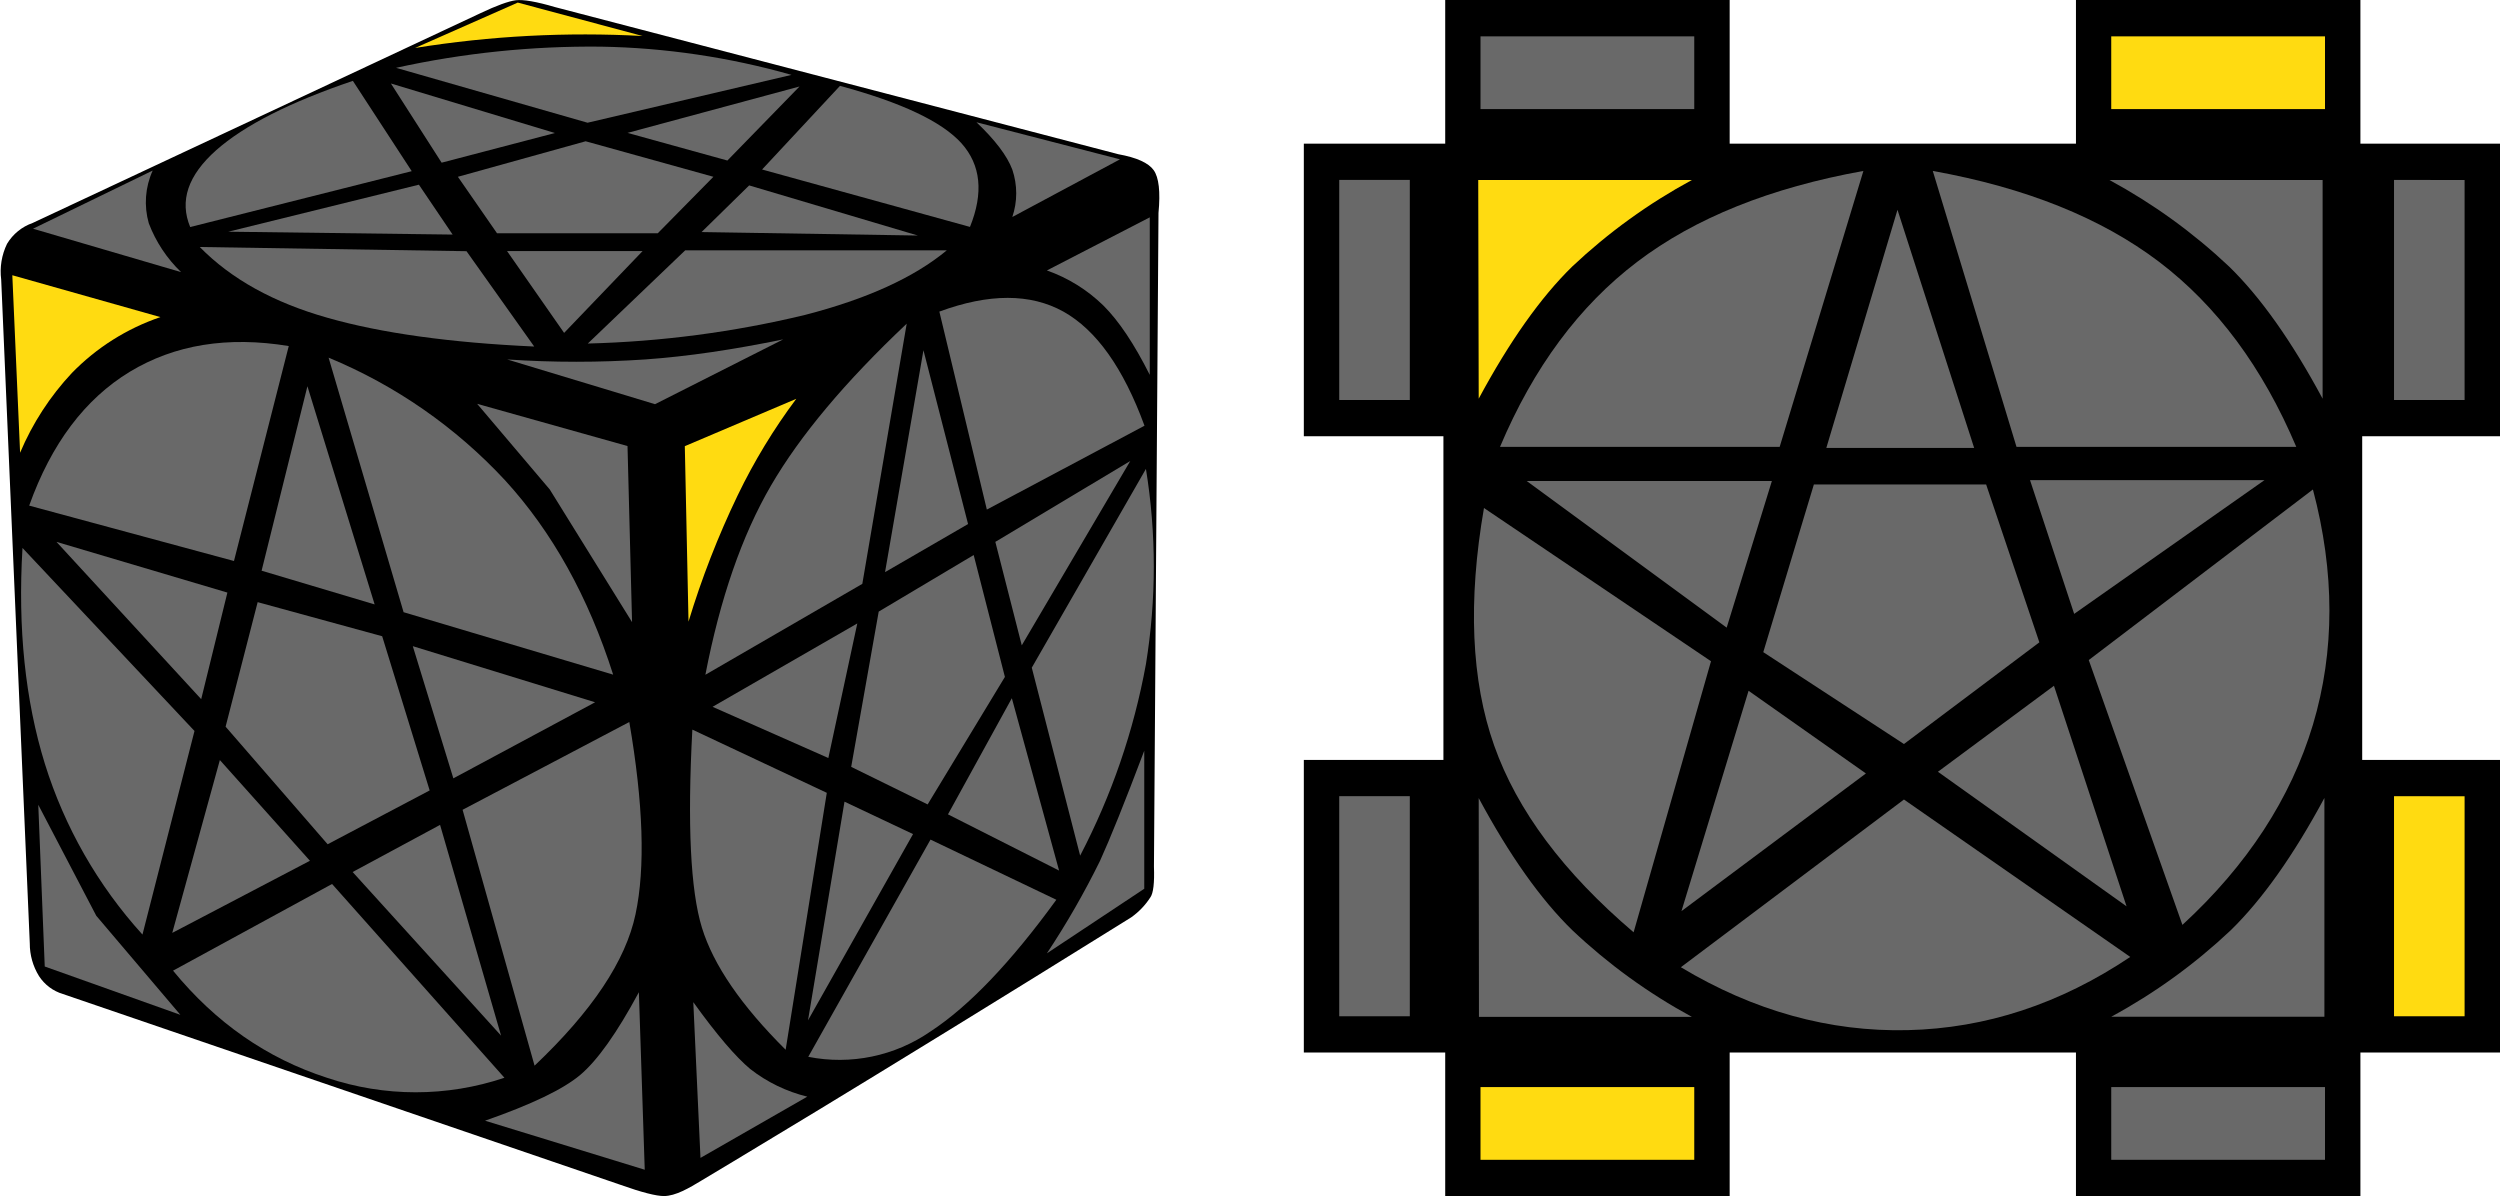 <?xml version="1.0" encoding="UTF-8"?>
<svg width="209px" height="100px" viewBox="0 0 209 100" version="1.1" xmlns="http://www.w3.org/2000/svg" xmlns:xlink="http://www.w3.org/1999/xlink">
    <title>pentacle_2_2</title>
    <g id="pentacle" stroke="none" stroke-width="1" fill="none" fill-rule="evenodd">
        <g id="pentacle_2_2" fill-rule="nonzero">
            <path d="M0.59,20.38 C1.078,19.568 1.835,18.953 2.73,18.64 L40.17,1.1 C41.52,0.46 42.51,0.1 43.13,0.02 C43.75,-0.05 44.83,0.13 46.39,0.59 L93.48,12.89 C95.03,13.17 96.02,13.62 96.45,14.23 C96.88,14.83 97.02,16.03 96.85,17.8 L96.47,72.44 C96.52,73.81 96.42,74.67 96.17,75.02 C95.748,75.674 95.205,76.241 94.57,76.69 C71.48,91.07 59.42,98.22 58.7,98.66 C57.6,99.33 56.47,99.99 55.5,99.99 C54.87,99.99 53.66,99.69 51.9,99.06 L5.26,83.1 C4.436,82.854 3.727,82.322 3.26,81.6 C2.753,80.78 2.487,79.834 2.49,78.87 L0.1,23.38 C-0.033,22.354 0.137,21.311 0.59,20.38 Z" id="Path" fill="#000000"></path>
            <polygon id="Path" fill="#696969" points="79.25 68.08 84.59 58.37 88.54 72.78"></polygon>
            <path d="M86.25,55.83 L95.8,39.2 C96.677,44.605 96.677,50.115 95.8,55.52 C94.782,61.103 92.928,66.5 90.3,71.53 L86.26,55.83 L86.25,55.83 Z" id="Path" fill="#696969"></path>
            <path d="M67.57,88.35 L77.79,70.19 L88.31,75.22 C84.51,80.45 81.01,84.12 77.79,86.23 C74.811,88.291 71.123,89.056 67.57,88.35 Z" id="Path" fill="#696969"></path>
            <polygon id="Path" fill="#696969" points="70.6 67.02 76.33 69.73 67.55 85.3"></polygon>
            <path d="M57.89,61 L69.12,66.28 L65.68,87.76 C61.98,84.08 59.64,80.68 58.68,77.55 C57.72,74.42 57.46,68.9 57.88,61 L57.89,61 Z" id="Path" fill="#696969"></path>
            <polygon id="Path" fill="#696969" points="83.21 45.3 94.49 38.54 85.42 53.95"></polygon>
            <polygon id="Path" fill="#696969" points="73.46 51.13 81.4 46.4 84.01 56.59 77.55 67.25 71.16 64.11"></polygon>
            <polygon id="Path" fill="#696969" points="59.57 59.09 71.67 52.12 69.25 63.37"></polygon>
            <path d="M78.53,26.05 L82.5,42.6 L95.68,35.59 C93.91,30.76 91.65,27.59 88.9,26.05 C86.14,24.52 82.68,24.52 78.53,26.05 Z" id="Path" fill="#696969"></path>
            <polygon id="Path" fill="#696969" points="77.2 29.28 73.99 47.83 80.93 43.81"></polygon>
            <path d="M58.97,56.41 L72.09,48.81 L75.8,27.06 C70.66,31.91 66.88,36.42 64.45,40.6 C62.02,44.78 60.2,50.05 58.97,56.41 Z" id="Path" fill="#696969"></path>
            <path d="M87.52,79.7 C89.164,77.221 90.647,74.639 91.96,71.97 C92.79,70.15 94.03,67.08 95.66,62.76 L95.66,74.3 L87.52,79.7 L87.52,79.7 Z" id="Path" fill="#696969"></path>
            <path d="M57.96,83.78 L58.56,96.8 L67.49,91.68 C65.754,91.256 64.129,90.469 62.72,89.37 C61.52,88.37 59.92,86.51 57.96,83.78 L57.96,83.78 Z" id="Path" fill="#696969"></path>
            <path d="M87.52,22.61 L96.12,18.17 L96.12,31.34 C94.82,28.75 93.53,26.82 92.24,25.54 C90.899,24.231 89.288,23.231 87.52,22.61 L87.52,22.61 Z" id="Path" fill="#696969"></path>
            <path d="M57.25,37.3 L66.57,33.34 C64.681,35.866 63.04,38.569 61.67,41.41 C60.03,44.819 58.656,48.349 57.56,51.97 L57.25,37.3 Z" id="Path" fill="#FFDB11"></path>
            <path d="M1.88,45.81 L16.26,61.11 L11.91,78.13 C8.183,74.021 5.398,69.147 3.75,63.85 C2.11,58.55 1.48,52.55 1.88,45.81 L1.88,45.81 Z" id="Path" fill="#696969"></path>
            <polygon id="Path" fill="#696969" points="18.38 63.54 25.91 71.96 14.4 77.99"></polygon>
            <path d="M14.46,81.15 L27.76,73.9 L42.17,90.1 C37.356,91.72 32.144,91.72 27.33,90.1 C22.32,88.48 18.03,85.5 14.46,81.14 L14.46,81.15 Z" id="Path" fill="#696969"></path>
            <polygon id="Path" fill="#696969" points="29.48 72.9 36.79 68.96 41.89 86.58"></polygon>
            <path d="M38.67,67.7 L52.61,60.36 C53.78,67.18 53.96,72.54 53.13,76.43 C52.31,80.32 49.5,84.53 44.69,89.09 L38.67,67.69 L38.67,67.7 Z" id="Path" fill="#696969"></path>
            <polygon id="Path" fill="#696969" points="4.72 45.3 19.01 49.54 16.82 58.45"></polygon>
            <polygon id="Path" fill="#696969" points="21.54 50.34 31.95 53.19 35.92 66.08 27.39 70.58 18.86 60.75"></polygon>
            <polygon id="Path" fill="#696969" points="34.51 54.02 37.9 65.07 49.75 58.71"></polygon>
            <path d="M2.44,42.27 C4.29,37.09 7.1,33.36 10.85,31.08 C14.61,28.81 19.03,28.09 24.14,28.93 L19.56,46.9 L2.44,42.27 Z" id="Path" fill="#696969"></path>
            <polygon id="Path" fill="#696969" points="21.87 47.71 25.7 32.29 31.32 50.53"></polygon>
            <path d="M27.47,29.9 L33.74,51.18 L51.26,56.4 C49.18,49.88 46.17,44.47 42.23,40.16 C38.107,35.716 33.072,32.216 27.47,29.9 Z" id="Path" fill="#696969"></path>
            <polygon id="Path" fill="#696969" points="3.2 67.28 3.74 80.8 15.08 84.84 8.05 76.56"></polygon>
            <path d="M53.41,82.95 L53.9,97.79 L40.55,93.69 C44.42,92.34 47.07,91.07 48.5,89.87 C49.93,88.67 51.57,86.37 53.41,82.95 L53.41,82.95 Z" id="Path" fill="#696969"></path>
            <path d="M1.03,23.01 L1.68,37.85 C2.718,35.389 4.184,33.13 6.01,31.18 C8.074,29.061 10.61,27.461 13.41,26.51 L1.03,23.01 L1.03,23.01 Z" id="Path" fill="#FFDB11"></path>
            <polygon id="Path" fill="#696969" points="39.89 33.76 52.46 37.29 52.84 52.01 45.96 40.92"></polygon>
            <path d="M33.11,5.67 L49.12,10.26 L66.17,6.26 C60.985,4.785 55.63,3.992 50.24,3.9 C44.481,3.838 38.734,4.432 33.11,5.67 L33.11,5.67 Z" id="Path" fill="#696969"></path>
            <polygon id="Path" fill="#696969" points="32.68 6.98 36.92 13.6 46.39 11.12"></polygon>
            <path d="M29.5,6.76 C24.24,8.54 20.42,10.48 18.07,12.56 C15.71,14.66 14.99,16.79 15.9,18.98 L34.42,14.31 L29.5,6.76 Z" id="Path" fill="#696969"></path>
            <polygon id="Path" fill="#696969" points="35.02 15.44 37.84 19.61 19.09 19.37"></polygon>
            <path d="M39,21 L44.66,28.97 C37.64,28.65 31.88,27.85 27.39,26.57 C22.89,25.3 19.33,23.33 16.7,20.65 L39,21 Z" id="Path" fill="#696969"></path>
            <polygon id="Path" fill="#696969" points="52.46 11.11 60.81 13.42 66.84 7.23"></polygon>
            <polygon id="Path" fill="#696969" points="48.96 11.81 59.64 14.78 54.99 19.5 41.55 19.5 38.28 14.78"></polygon>
            <polygon id="Path" fill="#696969" points="42.39 20.99 53.72 20.99 47.16 27.83"></polygon>
            <path d="M70.23,7.17 L63.71,14.17 L81.09,18.97 C82.24,16.12 82,13.79 80.38,11.98 C78.75,10.17 75.37,8.57 70.23,7.18 L70.23,7.17 Z" id="Path" fill="#696969"></path>
            <polygon id="Path" fill="#696969" points="62.63 15.5 58.65 19.4 76.73 19.69"></polygon>
            <path d="M57.27,20.94 L49.14,28.72 C55.257,28.564 61.341,27.763 67.29,26.33 C72.45,25 76.4,23.21 79.15,20.93 L57.27,20.93 L57.27,20.94 Z" id="Path" fill="#696969"></path>
            <path d="M42.4,30.05 L54.76,33.79 L65.48,28.37 C61.32,29.23 57.48,29.8 53.94,30.05 C50.098,30.309 46.242,30.309 42.4,30.05 L42.4,30.05 Z" id="Path" fill="#696969"></path>
            <path d="M81.63,10.22 L93.63,13.32 L84.63,18.14 C85.065,16.856 85.065,15.464 84.63,14.18 C84.2,13.03 83.2,11.71 81.63,10.22 L81.63,10.22 Z" id="Path" fill="#696969"></path>
            <path d="M43.3,0.21 L34.7,4.01 C40.986,2.999 47.362,2.664 53.72,3.01 L43.3,0.22 L43.3,0.21 Z" id="Path" fill="#FFDB11"></path>
            <path d="M12.76,14.26 L2.76,19.12 L15.14,22.75 C13.949,21.606 13.027,20.213 12.44,18.67 C12.022,17.212 12.135,15.652 12.76,14.27 L12.76,14.26 Z" id="Path" fill="#696969"></path>
            <polygon id="Path" fill="#000000" points="197.33 12.01 209 12.01 209 36.47 197.48 36.47 197.48 63.53 209 63.53 209 87.99 197.33 87.99 197.33 100 173.55 100 173.55 87.99 144.6 87.99 144.6 100 120.82 100 120.82 87.99 109 87.99 109 63.53 120.67 63.53 120.67 36.47 109 36.47 109 12.01 120.82 12.01 120.82 0 144.6 0 144.6 12.01 173.55 12.01 173.55 0 197.33 0"></polygon>
            <path d="M174.62,55.18 L193.36,40.92 C195.2,47.87 195.2,54.42 193.36,60.59 C191.51,66.75 187.87,72.33 182.45,77.32 L174.62,55.18 L174.62,55.18 Z" id="Path" fill="#696969"></path>
            <polygon id="Path" fill="#696969" points="162.01 64.52 171.71 57.33 177.78 75.77"></polygon>
            <path d="M140.52,80.86 L159.17,66.84 L178.09,80 C172.22,83.93 166.02,85.97 159.48,86.12 C152.94,86.27 146.62,84.52 140.52,80.86 Z" id="Path" fill="#696969"></path>
            <polygon id="Path" fill="#696969" points="146.18 57.75 155.99 64.66 140.57 76.17"></polygon>
            <path d="M124.06,42.47 L143.04,55.28 L136.57,77.94 C130.72,72.96 126.83,67.76 124.91,62.32 C122.99,56.88 122.71,50.26 124.06,42.47 Z" id="Path" fill="#696969"></path>
            <polygon id="Path" fill="#696969" points="169.71 40.14 173.4 51.32 189.31 40.14"></polygon>
            <polygon id="Path" fill="#696969" points="151.64 40.5 166.04 40.5 170.49 53.7 159.17 62.2 147.41 54.52"></polygon>
            <polygon id="Path" fill="#696969" points="127.63 40.21 148.13 40.21 144.35 52.47"></polygon>
            <path d="M191.97,37.36 L168.58,37.36 L161.58,14.29 C169.36,15.69 175.66,18.22 180.5,21.89 C185.33,25.56 189.16,30.72 191.97,37.36 Z" id="Path" fill="#696969"></path>
            <polygon id="Path" fill="#696969" points="152.68 37.45 165.04 37.45 158.63 17.54"></polygon>
            <path d="M125.4,37.36 C128.2,30.72 132.03,25.56 136.87,21.89 C141.7,18.22 148.01,15.69 155.78,14.29 L148.78,37.36 L125.4,37.36 Z" id="Path" fill="#696969"></path>
            <path d="M194.32,66.72 L194.32,85 L176.5,85 C180.134,83.031 183.495,80.597 186.5,77.76 C189.13,75.19 191.74,71.51 194.32,66.71 L194.32,66.72 Z" id="Path" fill="#696969"></path>
            <path d="M123.62,66.72 C126.2,71.52 128.81,75.2 131.45,77.77 C134.452,80.607 137.81,83.04 141.44,85.01 L123.64,85.01 L123.62,66.71 L123.62,66.72 Z" id="Path" fill="#696969"></path>
            <path d="M194.17,33.33 C191.59,28.53 188.99,24.85 186.35,22.28 C183.345,19.446 179.983,17.016 176.35,15.05 L194.17,15.05 L194.17,33.33 L194.17,33.33 Z" id="Path" fill="#696969"></path>
            <path d="M123.62,33.33 L123.58,15.05 L141.44,15.05 C137.807,17.016 134.445,19.446 131.44,22.28 C128.81,24.85 126.2,28.53 123.62,33.33 L123.62,33.33 Z" id="Path" fill="#FFDB11"></path>
            <polygon id="Path" fill="#696969" points="176.5 90.88 194.37 90.88 194.37 96.96 176.5 96.96"></polygon>
            <polygon id="Path" fill="#FFDB11" points="123.77 90.88 141.64 90.88 141.64 96.96 123.77 96.96"></polygon>
            <polygon id="Path" fill="#FFDB11" points="206.04 66.57 206.04 84.96 200.14 84.96 200.14 66.56"></polygon>
            <polygon id="Path" fill="#696969" points="117.86 66.56 117.86 84.96 111.96 84.96 111.96 66.56"></polygon>
            <polygon id="Path" fill="#696969" points="206.04 15.05 206.04 33.44 200.14 33.44 200.14 15.04"></polygon>
            <polygon id="Path" fill="#696969" points="117.86 15.04 117.86 33.44 111.96 33.44 111.96 15.04"></polygon>
            <polygon id="Path" fill="#FFDB11" points="176.5 3.04 194.37 3.04 194.37 9.12 176.5 9.12"></polygon>
            <polygon id="Path" fill="#696969" points="123.77 3.04 141.64 3.04 141.64 9.12 123.77 9.12"></polygon>
        </g>
    </g>
</svg>